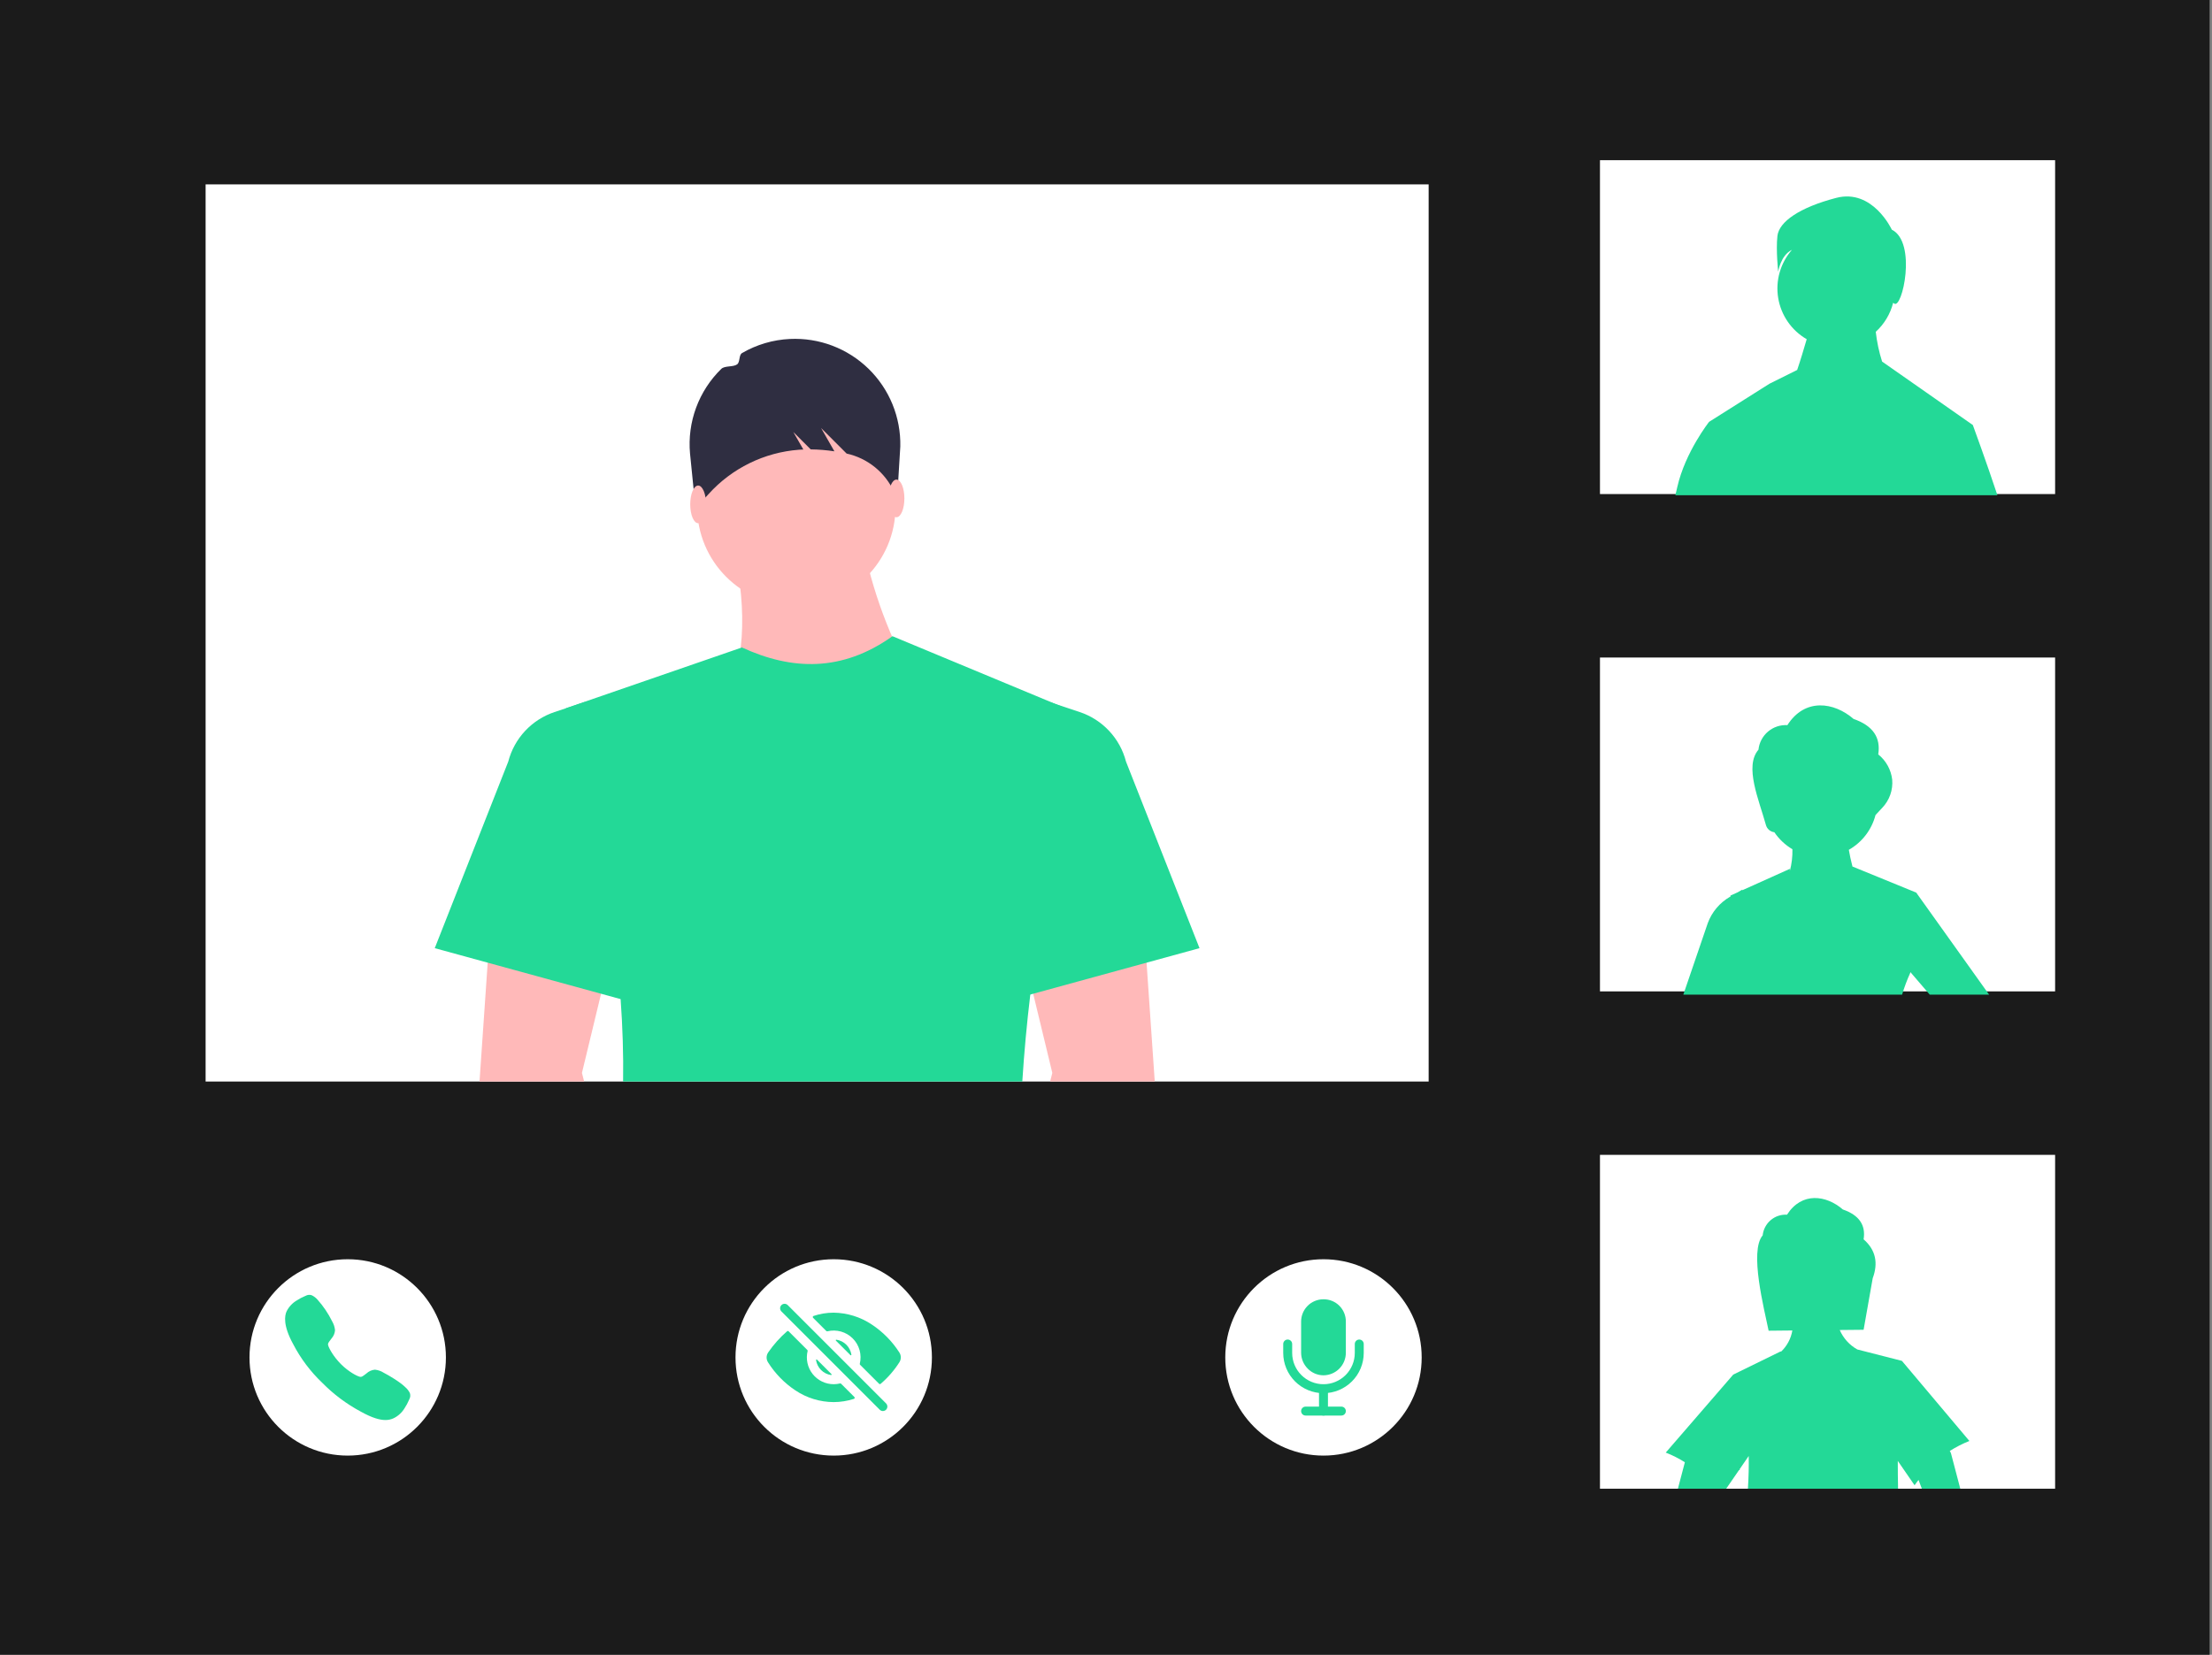 <svg width="878" height="657" viewBox="0 0 878 657" fill="none" xmlns="http://www.w3.org/2000/svg">
<rect x="0" y="0" width="878" height="657" fill="#808080" stroke="none"/>
<g clip-path="url(#clip0)">
<rect width="877.056" height="657.001" fill="#1B1B1B"/>
<path d="M25.285 25.284V631.717H851.771V25.284H25.285Z" fill="#1B1B1B"/>
<path d="M635.07 63.603V196.159H815.727V63.603H635.07Z" fill="white"/>
<path d="M635.07 261.061V393.617H815.727V261.061H635.07Z" fill="white"/>
<path d="M635.07 458.519V591.075H815.727V458.519H635.07Z" fill="white"/>
<path d="M783.068 168.746L747.073 143.564H747.061L747.059 143.568C745.834 139.716 744.99 135.754 744.539 131.737C747.919 128.659 750.317 124.654 751.436 120.222C751.581 120.308 751.72 120.403 751.854 120.505C755.007 123.028 760.998 96.225 750.908 91.18C750.908 91.18 743.34 74.783 728.835 78.567C714.33 82.351 706.131 88.027 705.501 93.703C704.87 99.379 705.816 107.892 705.816 107.892C705.816 107.892 706.69 101.455 711.277 99.179C709.008 101.766 707.341 104.824 706.396 108.132C705.451 111.44 705.251 114.917 705.811 118.312C706.37 121.707 707.676 124.935 709.633 127.765C711.59 130.595 714.15 132.956 717.129 134.677C716.034 138.437 714.572 143.309 713.343 146.886H713.342L702.343 152.357L678.381 167.491C678.381 167.491 668.926 179.467 665.767 193.347C665.523 194.439 665.267 195.53 665 196.622H792.825C788.563 183.741 783.068 168.746 783.068 168.746Z" fill="#23D997"/>
<path d="M773.92 576.09C776.38 574.519 778.986 573.189 781.702 572.118L754.917 540.315L737.216 535.785C734.109 534.041 731.658 531.328 730.235 528.061L739.713 527.968L743.326 507.514C745.521 501.567 744.626 496.352 739.713 492.054C740.596 486.549 738.099 482.495 731.478 480.207C724.892 474.492 715.159 473.121 709.316 482.274C706.958 482.134 704.636 482.91 702.835 484.44C701.035 485.97 699.895 488.136 699.652 490.486C694.286 496.724 700.245 519.617 702.01 528.34L711.43 528.247C710.887 531.474 709.304 534.435 706.924 536.68L706.796 536.552L687.968 545.763L661.183 576.729C663.826 577.765 666.366 579.048 668.768 580.562L666.003 591.074H685.168L690.268 583.663H690.523C690.523 583.535 690.535 583.408 690.535 583.28L694.112 578.076C694.193 582.281 694.077 586.613 693.787 591.074H753.396C753.303 587.368 753.28 583.686 753.28 580.028L759.947 589.703C760.446 588.971 760.981 588.286 761.515 587.589L762.828 591.074H778.09L774.431 577.159C774.328 576.774 774.154 576.412 773.92 576.09V576.09Z" fill="#23D997"/>
<path d="M760.597 354.391L735.288 344.042C734.684 341.649 734.173 339.396 733.848 337.41C736.446 335.932 738.723 333.949 740.542 331.577C742.362 329.205 743.687 326.492 744.441 323.599L747.112 320.73C748.531 319.249 749.618 317.482 750.299 315.547C750.98 313.612 751.24 311.553 751.061 309.51C750.597 305.582 748.607 301.994 745.521 299.521C746.555 292.982 743.593 288.173 735.741 285.455C727.935 278.683 716.378 277.045 709.456 287.906C706.656 287.739 703.9 288.659 701.762 290.475C699.624 292.29 698.269 294.861 697.98 297.651C692.289 304.271 698.154 317.478 700.953 327.595C701.167 328.344 701.597 329.013 702.191 329.517C702.784 330.021 703.513 330.339 704.287 330.429C706.148 333.18 708.596 335.485 711.454 337.177C711.526 340.099 711.182 343.017 710.431 345.842L710.455 344.96L691.58 353.45L691.568 353.218L689.745 354.275L686.853 355.576C686.876 355.692 686.899 355.796 686.922 355.913L686.655 356.064C682.59 358.418 679.475 362.12 677.851 366.529L668.152 394.916H754.987C755.871 391.957 756.958 389.062 758.24 386.251L758.263 385.938L765.975 394.916H789.531L760.597 354.391Z" fill="#23D997"/>
<path d="M330.921 589.789C359.001 589.789 381.765 567.025 381.765 538.945C381.765 510.864 359.001 488.101 330.921 488.101C302.84 488.101 280.077 510.864 280.077 538.945C280.077 567.025 302.84 589.789 330.921 589.789Z" fill="#1B1B1B"/>
<path d="M330.921 577.925C352.449 577.925 369.901 560.473 369.901 538.945C369.901 517.416 352.449 499.964 330.921 499.964C309.392 499.964 291.94 517.416 291.94 538.945C291.94 560.473 309.392 577.925 330.921 577.925Z" fill="white"/>
<path d="M350.449 560.235C350.215 560.235 349.984 560.189 349.769 560.1C349.554 560.01 349.358 559.879 349.194 559.714L310.133 520.653C309.814 520.318 309.639 519.871 309.645 519.408C309.65 518.945 309.837 518.502 310.164 518.175C310.492 517.848 310.934 517.661 311.397 517.655C311.86 517.649 312.307 517.824 312.643 518.143L351.704 557.204C351.952 557.452 352.121 557.769 352.189 558.113C352.258 558.457 352.222 558.814 352.088 559.138C351.954 559.463 351.726 559.74 351.435 559.935C351.143 560.13 350.8 560.234 350.449 560.235H350.449Z" fill="#23D997"/>
<path d="M330.03 545.57L324.283 539.823C324.25 539.79 324.208 539.769 324.162 539.762C324.117 539.754 324.07 539.761 324.028 539.782C323.987 539.803 323.953 539.836 323.931 539.877C323.909 539.918 323.901 539.965 323.907 540.011C324.139 541.502 324.839 542.88 325.906 543.947C326.973 545.014 328.352 545.714 329.843 545.946C329.889 545.953 329.936 545.944 329.977 545.923C330.018 545.901 330.051 545.867 330.071 545.825C330.092 545.784 330.099 545.737 330.092 545.691C330.085 545.645 330.063 545.603 330.03 545.57L330.03 545.57Z" fill="#23D997"/>
<path d="M331.806 532.287L337.562 538.041C337.595 538.074 337.637 538.096 337.683 538.104C337.729 538.111 337.776 538.104 337.818 538.083C337.86 538.063 337.894 538.029 337.916 537.988C337.938 537.947 337.946 537.9 337.939 537.853C337.708 536.36 337.007 534.98 335.939 533.911C334.87 532.843 333.49 532.142 331.997 531.911C331.951 531.904 331.903 531.912 331.862 531.933C331.82 531.954 331.786 531.988 331.765 532.03C331.744 532.072 331.736 532.119 331.744 532.165C331.751 532.211 331.773 532.254 331.806 532.287V532.287Z" fill="#23D997"/>
<path d="M356.996 540.855C357.363 540.278 357.557 539.609 357.555 538.925C357.553 538.241 357.355 537.572 356.985 536.998C354.137 532.547 350.384 528.746 345.969 525.842C341.494 522.866 336.256 521.245 330.883 521.174C328.173 521.178 325.482 521.619 322.913 522.482C322.841 522.506 322.776 522.548 322.725 522.604C322.674 522.66 322.638 522.728 322.621 522.802C322.604 522.875 322.605 522.952 322.626 523.025C322.647 523.098 322.686 523.164 322.74 523.218L327.982 528.46C328.036 528.515 328.104 528.554 328.178 528.574C328.253 528.595 328.331 528.596 328.406 528.576C330.183 528.143 332.041 528.175 333.802 528.669C335.563 529.162 337.168 530.101 338.461 531.394C339.754 532.687 340.693 534.291 341.186 536.052C341.679 537.813 341.711 539.672 341.278 541.449C341.259 541.523 341.26 541.601 341.281 541.676C341.301 541.75 341.34 541.817 341.395 541.872L348.935 549.417C349.013 549.496 349.118 549.542 349.229 549.547C349.34 549.552 349.449 549.515 349.534 549.444C352.437 546.97 354.952 544.075 356.996 540.855V540.855Z" fill="#23D997"/>
<path d="M330.918 549.582C329.306 549.582 327.714 549.216 326.263 548.511C324.813 547.806 323.541 546.782 322.544 545.514C321.547 544.247 320.851 542.769 320.508 541.193C320.165 539.618 320.185 537.985 320.565 536.417C320.584 536.343 320.583 536.265 320.562 536.191C320.542 536.117 320.503 536.049 320.448 535.995L313.031 528.574C312.953 528.495 312.847 528.449 312.736 528.444C312.625 528.44 312.516 528.477 312.431 528.549C309.581 531.019 307.058 533.843 304.922 536.951C304.52 537.527 304.299 538.21 304.286 538.912C304.274 539.614 304.47 540.305 304.851 540.895C307.652 545.35 311.37 549.157 315.757 552.064C320.237 555.052 325.497 556.658 330.883 556.683C333.62 556.676 336.339 556.244 338.943 555.402C339.016 555.379 339.081 555.337 339.133 555.281C339.185 555.226 339.222 555.158 339.24 555.084C339.258 555.01 339.256 554.932 339.236 554.859C339.215 554.786 339.176 554.719 339.122 554.665L333.854 549.398C333.8 549.344 333.732 549.305 333.658 549.284C333.584 549.264 333.506 549.263 333.432 549.282C332.609 549.481 331.765 549.582 330.918 549.582V549.582Z" fill="#23D997"/>
<path d="M138.013 589.789C166.093 589.789 188.857 567.025 188.857 538.945C188.857 510.864 166.093 488.101 138.013 488.101C109.932 488.101 87.168 510.864 87.168 538.945C87.168 567.025 109.932 589.789 138.013 589.789Z" fill="#1B1B1B"/>
<path d="M138.013 577.925C159.541 577.925 176.993 560.473 176.993 538.945C176.993 517.416 159.541 499.964 138.013 499.964C116.484 499.964 99.032 517.416 99.032 538.945C99.032 560.473 116.484 577.925 138.013 577.925Z" fill="white"/>
<path d="M152.987 563.801C150.821 563.801 147.779 563.017 143.222 560.472C137.559 557.445 132.388 553.577 127.885 549C123.225 544.561 119.333 539.38 116.368 533.667C112.28 526.233 112.977 522.335 113.756 520.67C114.655 518.849 116.069 517.332 117.823 516.307C118.828 515.648 119.892 515.083 121.001 514.62C121.112 514.572 121.215 514.527 121.307 514.486C121.674 514.278 122.081 514.15 122.501 514.112C122.921 514.074 123.344 514.126 123.743 514.264C124.629 514.69 125.417 515.294 126.058 516.039C128.366 518.629 130.313 521.519 131.846 524.631C132.476 525.708 132.863 526.909 132.981 528.15C132.889 529.379 132.391 530.543 131.566 531.458C131.421 531.657 131.277 531.847 131.137 532.031C130.292 533.14 130.107 533.461 130.229 534.034C130.476 535.184 132.322 538.61 135.355 541.636C138.387 544.662 141.714 546.391 142.869 546.637C143.466 546.765 143.794 546.572 144.939 545.698C145.103 545.572 145.272 545.442 145.448 545.313C146.366 544.447 147.549 543.918 148.806 543.81H148.813C150.072 543.939 151.284 544.364 152.348 545.051C154.346 546.058 158.907 548.778 160.908 550.796C161.655 551.435 162.261 552.221 162.689 553.106C162.827 553.505 162.878 553.929 162.84 554.35C162.801 554.771 162.674 555.179 162.467 555.547C162.426 555.639 162.381 555.74 162.333 555.852C161.866 556.959 161.298 558.021 160.636 559.024C159.608 560.775 158.089 562.187 156.266 563.083C155.242 563.567 154.121 563.813 152.987 563.801V563.801Z" fill="#23D997"/>
<path d="M525.324 589.789C553.404 589.789 576.168 567.025 576.168 538.945C576.168 510.864 553.404 488.101 525.324 488.101C497.244 488.101 474.48 510.864 474.48 538.945C474.48 567.025 497.244 589.789 525.324 589.789Z" fill="#1B1B1B"/>
<path d="M525.324 577.925C546.852 577.925 564.304 560.473 564.304 538.945C564.304 517.416 546.852 499.964 525.324 499.964C503.796 499.964 486.344 517.416 486.344 538.945C486.344 560.473 503.796 577.925 525.324 577.925Z" fill="white"/>
<path d="M532.426 562.026H518.222C517.751 562.026 517.3 561.839 516.967 561.506C516.634 561.173 516.447 560.721 516.447 560.251C516.447 559.78 516.634 559.328 516.967 558.995C517.3 558.662 517.751 558.475 518.222 558.475H532.426C532.897 558.475 533.348 558.662 533.681 558.995C534.014 559.328 534.201 559.78 534.201 560.251C534.201 560.721 534.014 561.173 533.681 561.506C533.348 561.839 532.897 562.026 532.426 562.026V562.026Z" fill="#23D997"/>
<path d="M525.324 553.149C521.088 553.144 517.026 551.459 514.03 548.463C511.035 545.467 509.349 541.406 509.345 537.169V533.618C509.345 533.147 509.532 532.696 509.865 532.363C510.198 532.03 510.649 531.843 511.12 531.843C511.591 531.843 512.043 532.03 512.376 532.363C512.709 532.696 512.896 533.147 512.896 533.618V537.169C512.899 540.464 514.209 543.622 516.54 545.95C518.87 548.279 522.03 549.587 525.324 549.587C528.618 549.587 531.778 548.279 534.108 545.95C536.439 543.622 537.749 540.464 537.752 537.169V533.618C537.752 533.147 537.939 532.696 538.272 532.363C538.605 532.03 539.057 531.843 539.528 531.843C539.999 531.843 540.45 532.03 540.783 532.363C541.116 532.696 541.303 533.147 541.303 533.618V537.169C541.299 541.406 539.614 545.467 536.618 548.463C533.622 551.459 529.561 553.144 525.324 553.149V553.149Z" fill="#23D997"/>
<path d="M525.324 562.026C525.091 562.026 524.86 561.98 524.645 561.891C524.429 561.802 524.233 561.671 524.069 561.506C523.904 561.341 523.773 561.145 523.684 560.93C523.594 560.715 523.549 560.484 523.549 560.251V551.373C523.549 550.902 523.736 550.451 524.069 550.118C524.402 549.785 524.853 549.598 525.324 549.598C525.795 549.598 526.247 549.785 526.58 550.118C526.912 550.451 527.1 550.902 527.1 551.373V560.251C527.1 560.484 527.054 560.715 526.964 560.93C526.875 561.145 526.744 561.341 526.58 561.506C526.415 561.671 526.219 561.802 526.003 561.891C525.788 561.98 525.557 562.026 525.324 562.026V562.026Z" fill="#23D997"/>
<path d="M525.324 546.047C524.152 546.044 522.993 545.806 521.915 545.346C520.837 544.887 519.862 544.216 519.049 543.372C517.383 541.693 516.448 539.424 516.447 537.058V524.741C516.442 523.58 516.666 522.429 517.107 521.354C517.547 520.28 518.194 519.302 519.012 518.478C519.83 517.654 520.803 516.998 521.874 516.55C522.945 516.101 524.094 515.868 525.255 515.863C525.278 515.863 525.301 515.863 525.324 515.863C526.493 515.851 527.653 516.072 528.736 516.514C529.819 516.955 530.803 517.609 531.629 518.435C532.456 519.262 533.11 520.246 533.551 521.329C533.993 522.412 534.214 523.572 534.201 524.741V537.058C534.213 539.427 533.285 541.703 531.621 543.388C529.957 545.073 527.692 546.029 525.324 546.047V546.047Z" fill="#23D997"/>
<path d="M71.401 58.353C70.171 58.355 68.991 58.844 68.121 59.714C67.251 60.584 66.762 61.764 66.76 62.994V439.618C66.762 440.848 67.251 442.028 68.121 442.898C68.991 443.768 70.171 444.258 71.401 444.259H577.28C578.51 444.258 579.69 443.768 580.56 442.898C581.43 442.028 581.92 440.848 581.921 439.618V62.994C581.92 61.764 581.43 60.584 580.56 59.714C579.69 58.844 578.51 58.355 577.28 58.353H71.401Z" fill="#1B1B1B"/>
<path d="M81.612 73.204V429.408H567.069V73.204H81.612Z" fill="white"/>
<path d="M416.816 429.408L417.69 425.984L410.102 394.548L409.362 391.462L408.804 389.156L409.693 388.857L454.526 373.918L455.1 382.214L458.351 429.408H416.816Z" fill="#FFB9B9"/>
<path d="M238.579 394.548L230.991 425.984L231.865 429.408H190.33L193.581 382.214L194.155 373.918L239.878 389.156L238.579 394.548Z" fill="#FFB9B9"/>
<path d="M361.808 268.497L289.413 276.118C297.018 256.542 295.611 234.076 289.413 210.073H341.487C344.908 230.557 351.779 250.312 361.808 268.497V268.497Z" fill="#FFB9B9"/>
<path d="M316.085 240.555C337.83 240.555 355.458 222.928 355.458 201.183C355.458 179.438 337.83 161.81 316.085 161.81C294.34 161.81 276.712 179.438 276.712 201.183C276.712 222.928 294.34 240.555 316.085 240.555Z" fill="#FFB9B9"/>
<path d="M429.126 283.741C420.815 320.474 413.975 355.398 409.693 388.857C409.575 389.731 409.465 390.596 409.362 391.462C409.221 392.596 409.079 393.729 408.953 394.862C407.552 406.551 406.495 418.066 405.781 429.408H247.323C247.489 418.711 247.135 407.771 246.34 396.681C243.608 358.64 235.588 318.861 224.639 281.198L224.718 281.167L293.99 257.239L294.494 257.066C314.462 266.283 334.345 266.708 354.069 252.721C354.132 252.682 354.187 252.635 354.25 252.595L418.823 279.459L418.847 279.467L429.126 283.741Z" fill="#23D997"/>
<path d="M476.116 376.454L397.37 398.046L416.422 278.658L428.574 282.709C433.03 284.194 437.045 286.771 440.251 290.203C443.458 293.636 445.755 297.816 446.934 302.364L476.116 376.454Z" fill="#23D997"/>
<path d="M172.565 376.454L251.311 398.046L232.259 278.658L220.107 282.709C215.651 284.194 211.636 286.771 208.43 290.203C205.223 293.636 202.926 297.816 201.747 302.364L172.565 376.454Z" fill="#23D997"/>
<path d="M313.554 134.58C306.857 134.887 300.333 136.808 294.537 140.179C293.204 140.954 293.82 143.752 292.588 144.664C291.037 145.813 287.669 145.115 286.295 146.461C281.861 150.79 278.447 156.052 276.301 161.866C274.155 167.68 273.331 173.899 273.89 180.07L276.077 201.818L281.237 196.175C290.489 185.917 303.332 179.611 317.106 178.565C317.692 178.525 318.278 178.494 318.865 178.472L314.895 171.525L321.794 178.424C324.942 178.458 328.082 178.714 331.194 179.189L325.915 169.951L336.044 180.08L336.045 180.08C340.187 180.991 344.058 182.862 347.345 185.543C350.631 188.224 353.243 191.639 354.968 195.514L356.093 198.008L357.353 177.26C357.477 171.526 356.421 165.827 354.249 160.518C352.078 155.21 348.837 150.404 344.729 146.401C340.622 142.398 335.734 139.283 330.371 137.249C325.008 135.216 319.284 134.307 313.554 134.58V134.58Z" fill="#2F2E41"/>
<path d="M277.115 207.731C278.854 207.731 280.263 204.383 280.263 200.254C280.263 196.124 278.854 192.776 277.115 192.776C275.376 192.776 273.967 196.124 273.967 200.254C273.967 204.383 275.376 207.731 277.115 207.731Z" fill="#FFB9B9"/>
<path d="M355.824 205.37C357.563 205.37 358.973 202.022 358.973 197.892C358.973 193.763 357.563 190.415 355.824 190.415C354.085 190.415 352.676 193.763 352.676 197.892C352.676 202.022 354.085 205.37 355.824 205.37Z" fill="#FFB9B9"/>
</g>
<defs>
<clipPath id="clip0">
<rect width="877.056" height="657.001" fill="white"/>
</clipPath>
</defs>
</svg>
